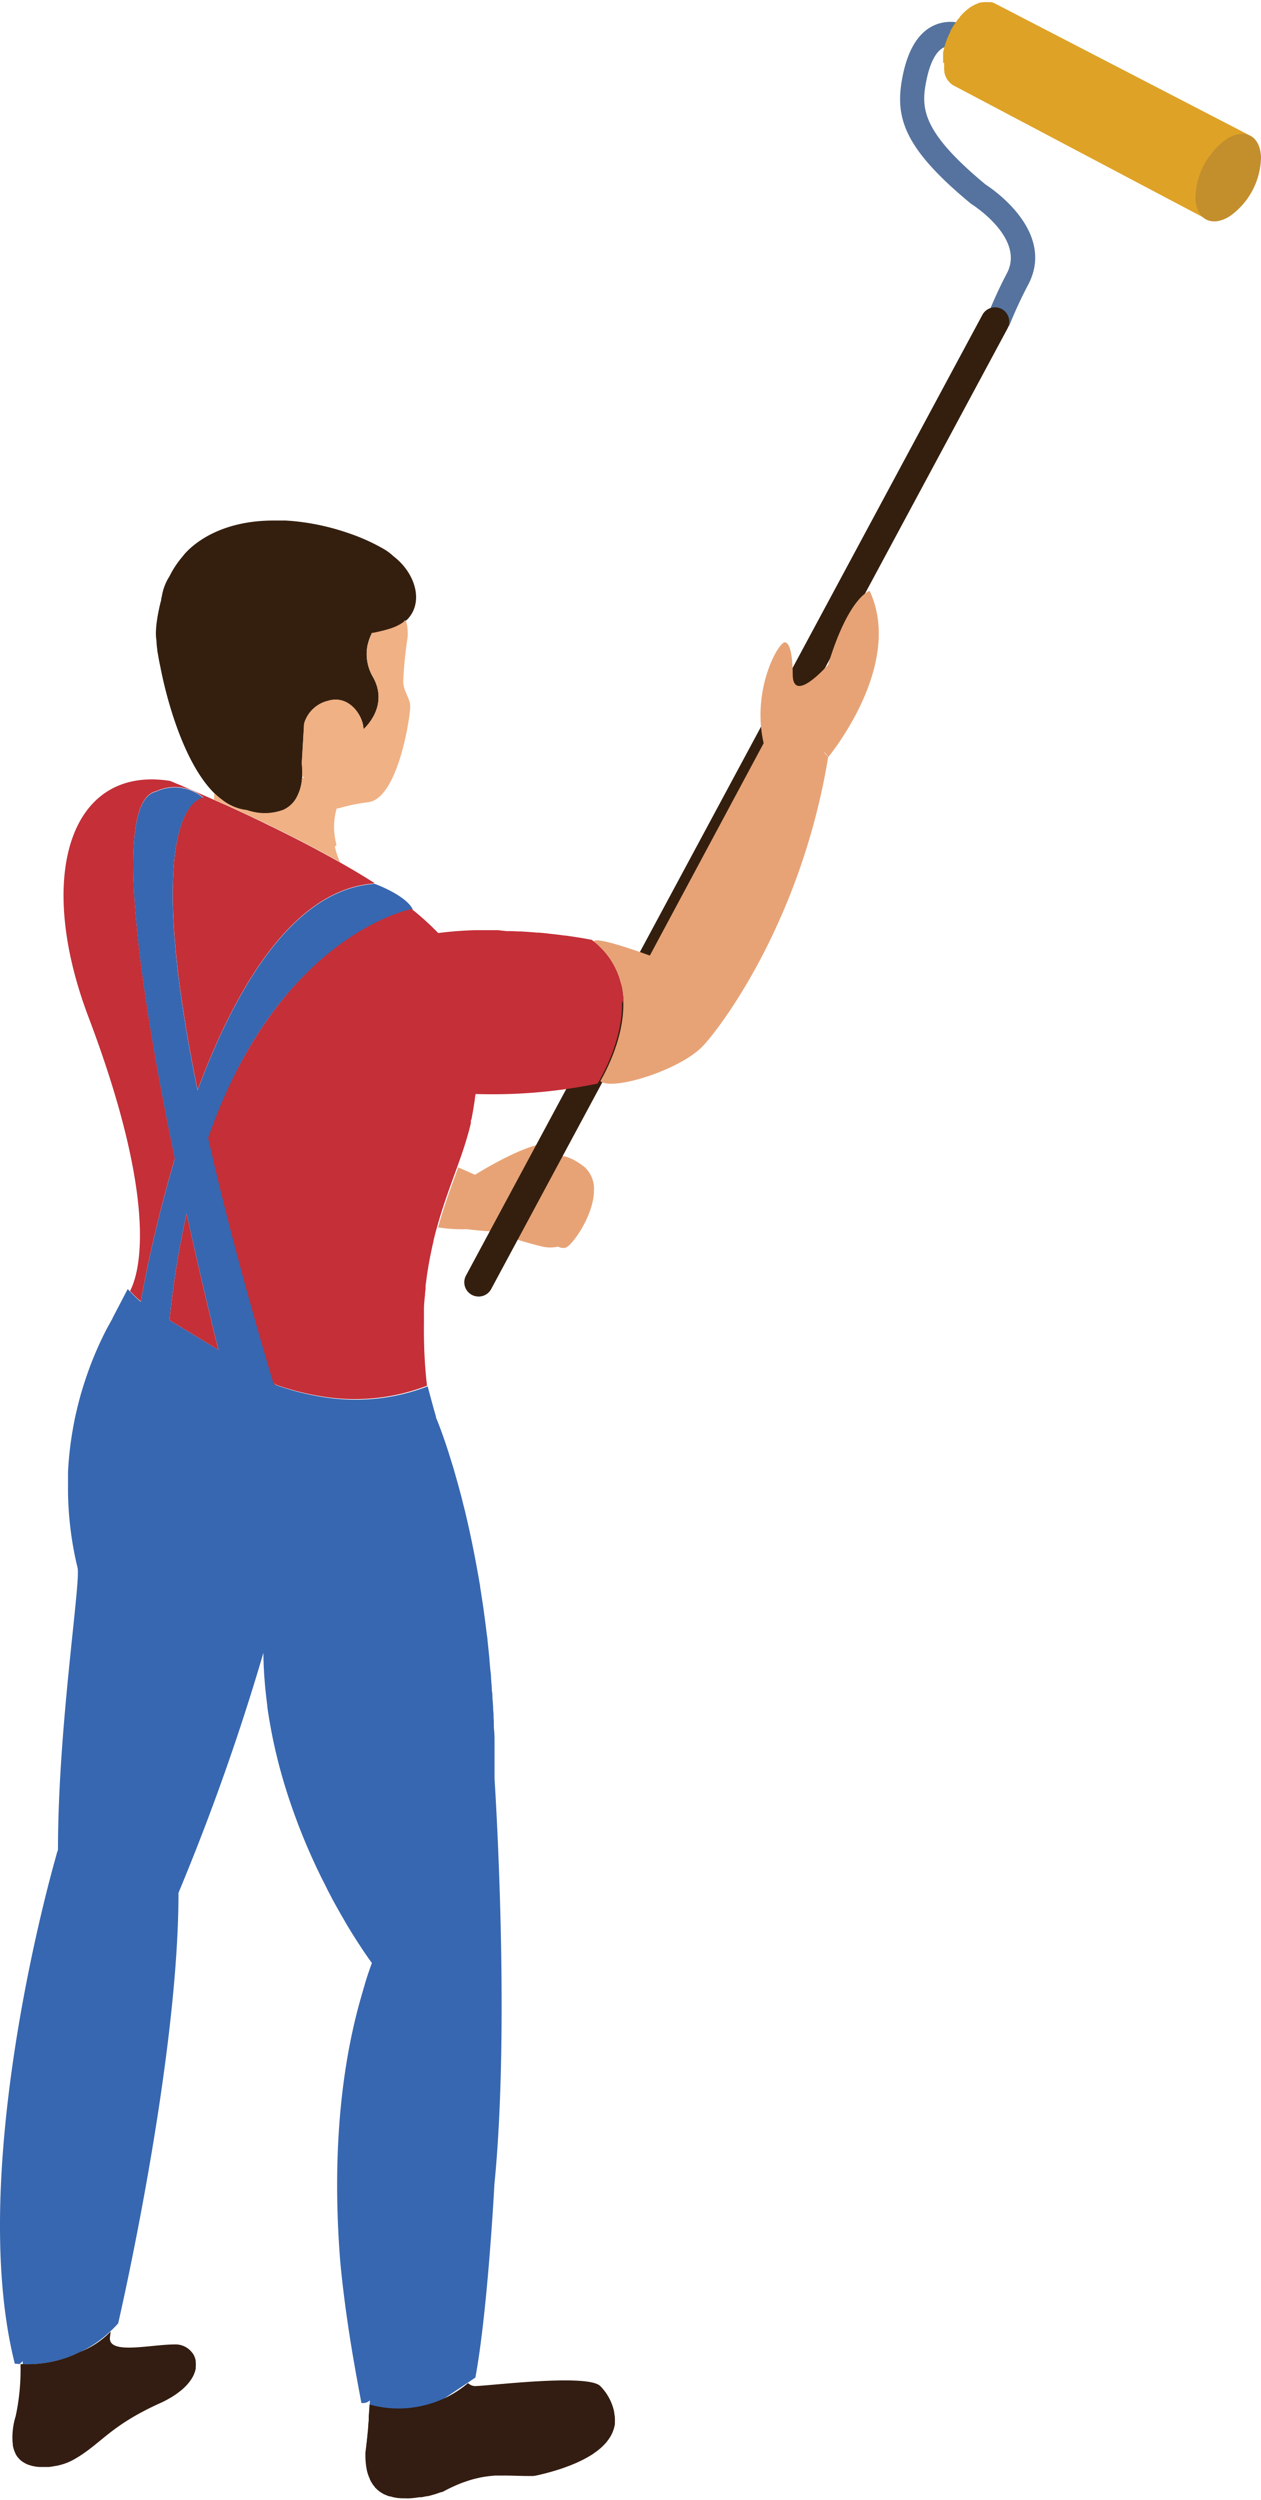 <svg id="Layer_1" data-name="Layer 1" xmlns="http://www.w3.org/2000/svg" viewBox="0 0 242.95 481.35"><title>painter_back</title><path d="M119.47,270.32c0,.12,0,.23,0,.35-.34,4.72-4.24,10.11-5.48,10.47a2,2,0,0,1-1.42-.22,6.75,6.75,0,0,1-3.41-.1,55.44,55.44,0,0,1-8.66-2.82c-1.89,0-4.43-.31-5.55-.43a29.2,29.2,0,0,1-5.5-.35c1.18-4.27,2.6-8,3.88-11.56,1.43.63,2.59,1.15,3.25,1.43.08-.06,11.48-7.21,15-5.84,0,0,1.39,2.14-3.53,4.79,0,0-.08.15-.22.38l2.69.61c.37-1,.72-1.94,1-2.54,1.25-2.67,5.75.72,6.29,1.24A5.7,5.7,0,0,1,119.47,270.32Z" transform="translate(-5.05 -40.91)" fill="#e7a376"/><path d="M199.45,103.73a85.91,85.91,0,0,1,3.8-8.21c5.05-10-6.77-18.09-8.31-19.08-12.27-10.16-12.48-14.67-11.43-19.92.73-3.69,2-6,3.61-6.56,2.09-.79,4.78,1.17,4.81,1.19l2.85-3.68c-.19-.15-4.71-3.59-9.3-1.87-3.26,1.22-5.46,4.59-6.53,10-1.55,7.78.06,13.71,13.14,24.51l.26.18c.1.07,10.13,6.42,6.75,13.13a82,82,0,0,0-4,8.78Z" transform="translate(-5.05 -40.91)" fill="#55739e"/><path d="M186.75,53c0-.1,0-.21,0-.31s0-.21,0-.32l0-.31c0-.11,0-.22,0-.33v0c0-.11,0-.21,0-.31s0-.23,0-.34.05-.23.07-.34.06-.23.08-.35a2.68,2.68,0,0,1,.07-.27h0a.13.13,0,0,0,0-.06c0-.11.07-.22.1-.34s.06-.22.1-.33l.1-.32.12-.32.09-.24v0l0,0c0-.11.08-.22.13-.32l.15-.35.18-.4c.07-.12.15-.28.22-.41l0-.07,0-.09c.15-.27.29-.53.45-.78s.26-.41.39-.61l.27-.38.24-.32a3.5,3.5,0,0,1,.24-.3l.24-.29,0-.05,0,0a1.68,1.68,0,0,1,.18-.21l.25-.28.28-.27.27-.26.14-.12s0,0,0,0l.11-.09.27-.23a2.78,2.78,0,0,1,.27-.21l.27-.19.26-.17.06,0,.21-.13.26-.15.16-.08.05,0,0,0,.25-.12.26-.11h0l0,0,.17-.06.27-.08.13,0h.05l.08,0,.29-.06.17,0h.11l.3,0h.24a.34.34,0,0,0,.1,0l.36,0h0l.12,0a1.76,1.76,0,0,1,.33.07h0a2.57,2.57,0,0,1,.52.21L246,67.07a4.4,4.4,0,0,0-.5-.21,3.13,3.13,0,0,0-.44-.1h0a3.87,3.87,0,0,0-.49,0h-.09a4.19,4.19,0,0,0-.5,0h0a5.12,5.12,0,0,0-.54.1l-.05,0q-.28.08-.57.18h0a4.78,4.78,0,0,0-.61.28h0c-.22.11-.43.23-.64.36a9.57,9.57,0,0,0-1.25,1,0,0,0,0,0,0,0A11.44,11.44,0,0,0,239,69.83h0a13.57,13.57,0,0,0-1.05,1.35h0a16.79,16.79,0,0,0-.88,1.47.3.3,0,0,1,0,.08c-.26.5-.49,1-.7,1.53h0a13.33,13.33,0,0,0-.53,1.62h0a11.07,11.07,0,0,0-.38,3.19,7.16,7.16,0,0,0,.19,1.39s0,0,0,0a5.1,5.1,0,0,0,.41,1.13h0a4.28,4.28,0,0,0,.52.74l.18.21a3,3,0,0,0,.73.55L188.79,57.38a3,3,0,0,1-.73-.55l-.19-.22c-.07-.09-.16-.17-.24-.27a3.91,3.91,0,0,1-.26-.44h0v0l-.15-.32a2.19,2.19,0,0,1-.12-.33c0-.12-.07-.22-.1-.33l0-.14,0,0,0-.14a2.68,2.68,0,0,1-.05-.3,2.87,2.87,0,0,1,0-.31l0-.3c0-.11,0-.21,0-.31V53Z" transform="translate(-5.05 -40.91)" fill="#dea226"/><path d="M241.37,67.69a14.22,14.22,0,0,0-6,11.4c.18,4.1,3.14,5.64,6.63,3.44a14.18,14.18,0,0,0,6-11.4C247.82,67,244.87,65.49,241.37,67.69Z" transform="translate(-5.05 -40.91)" fill="#c38e2c"/><path d="M100.33,383.38c0-.57,0-1.15,0-1.71s0-1.14,0-1.7,0-1.12,0-1.67,0-1.25,0-1.86c0-.84,0-1.65-.09-2.47s0-1.47-.09-2.19c0-.53,0-1.06-.08-1.59,0-.79-.08-1.57-.14-2.34,0-.39,0-.77-.07-1.16s-.06-.76-.08-1.14l-.12-1.5c0-.63-.1-1.24-.16-1.86s-.09-1-.14-1.57a1.54,1.54,0,0,1,0-.19c-.06-.61-.12-1.2-.18-1.79s-.13-1.24-.2-1.85c0-.42-.09-.84-.15-1.26-.22-1.89-.47-3.72-.72-5.51-.07-.44-.13-.87-.2-1.29-.11-.75-.23-1.51-.35-2.24,0-.33-.1-.66-.15-1-.11-.66-.22-1.3-.34-1.93-.08-.47-.17-.93-.25-1.38-.7-3.8-1.45-7.28-2.21-10.44-.17-.65-.33-1.28-.48-1.91-.1-.42-.21-.83-.32-1.24-.2-.76-.4-1.49-.6-2.2s-.39-1.4-.58-2.06c-.05-.19-.11-.37-.16-.56-.14-.47-.28-.92-.42-1.36-1.13-3.72-2.17-6.6-3-8.58h0l0-.09,0-.1c-.36-1.11-1.46-5.28-1.6-5.81a.43.43,0,0,0,0,0v0a38.75,38.75,0,0,1-19.94,2.09,50,50,0,0,1-9-2.24h0l-.59-.2a.7.7,0,0,1-.06-.19h0c-5.54-18.63-9.62-34.18-12.56-47.17C49.74,246.82,55.69,237.5,61.55,231h0c10.65-11.84,21-14.57,22.77-15l.26,0c-1.27-2.6-6.63-4.66-7.33-4.92h-.07c-15.69,1.1-26.78,20.17-34.07,39.76-11.39-55.88,1.15-56.28,1.15-56.28a8.51,8.51,0,0,0-9.12-1.24c-8.76,1.87-2.91,39.44,3.57,70.76a263.8,263.8,0,0,0-6.55,27.47c-1-.87-1.65-1.56-2.07-2l-.44-.45L26.57,295c.06-.09.12-.18.17-.27,0,.09-.1.19-.16.28h0L26,296.06c-.09.16-.18.32-.26.48l-.17.31-.35.68a67.82,67.82,0,0,0-4.17,10.41c-.22.69-.43,1.39-.62,2.11-.42,1.54-.8,3.14-1.13,4.82-.05.29-.11.58-.16.88-.34,1.88-.62,3.84-.8,5.89l-.06.65c-.05.69-.1,1.39-.13,2.1,0,.28,0,.57,0,.85s0,.52,0,.77c0,.46,0,.92,0,1.38a64,64,0,0,0,.43,7.45q.22,1.94.57,3.9c.23,1.33.51,2.66.84,4,.66,2.75-3.77,30.55-3.77,54.28v0l-.06.21c0,.05,0,.12-.06.19s-.14.47-.23.8C13.34,407.08-.93,461,7.9,496c.29,0,.58.06.87.07a1.06,1.06,0,0,0,.23-.16,2.18,2.18,0,0,0,.43-.43c0,.21,0,.42,0,.63a23.2,23.2,0,0,0,8.26-1.18,20.85,20.85,0,0,0,2.41-1l.4-.18.12-.05a22.75,22.75,0,0,0,5.76-4,18.18,18.18,0,0,0,1.44-1.47s11.62-50.11,11.62-82.89A445.74,445.74,0,0,0,55.8,359.13c0-.28,0-.56,0-.85h0c0,.28,0,.55,0,.83,0,2.19.14,4.36.33,6.5h0c.12,1.28.27,2.55.43,3.81a.88.88,0,0,1,0,.16c.4,2.83.92,5.58,1.53,8.26l.33,1.36c.13.55.27,1.1.41,1.64.68,2.57,1.44,5.06,2.26,7.45.15.41.28.82.43,1.23.29.81.59,1.61.88,2.4s.6,1.55.9,2.3c.23.57.46,1.12.69,1.67s.35.83.52,1.22l.4.9c.27.6.53,1.19.8,1.76l.39.85c.19.38.37.76.55,1.13.47,1,1,1.95,1.43,2.87.15.31.31.61.47.91s.31.58.46.88.32.58.46.85c.62,1.13,1.22,2.18,1.79,3.16.28.49.56,1,.83,1.42.67,1.12,1.31,2.13,1.87,3,.11.17.22.35.33.5.64,1,1.18,1.79,1.59,2.36a1.52,1.52,0,0,0,.19.28l.63.88h0l-.06.16s0,0,0,0c-.22.6-.43,1.21-.64,1.81a1.87,1.87,0,0,0-.07.22c-.22.66-.43,1.31-.63,2a.21.21,0,0,0,0,.06c-.06.18-.11.36-.17.54s-.09.3-.13.46c-.1.33-.2.66-.29,1-5.06,17.39-5.29,36.13-4.13,50.92a.17.17,0,0,0,0,.07c1.05,11.28,2.89,21,4.07,27.32a.5.5,0,0,0,0,.12,1.83,1.83,0,0,0,1.61-.44.07.07,0,0,0,.06,0l-.06,1a20.65,20.65,0,0,0,8,.62,21.53,21.53,0,0,0,5.36-1.36l5.41-3.6,1.61-1.09c2.27-12.21,3.53-34.71,3.65-36.89,0-.11,0-.17,0-.17C103.43,430.18,100.33,383.38,100.33,383.38Zm-62.62-88.3A173.29,173.29,0,0,1,41,274.61c2.45,11.08,4.73,20.57,6.14,26.19Z" transform="translate(-5.05 -40.91)" fill="#3767b0"/><path d="M58.34,307.62l-.59-.2a.7.7,0,0,1-.06-.19Z" transform="translate(-5.05 -40.91)" fill="#341f0f"/><path d="M93.56,225.63h0Z" transform="translate(-5.05 -40.91)" fill="#341f0f"/><path d="M93.57,225.64Z" transform="translate(-5.05 -40.91)" fill="#341f0f"/><path d="M97,251.55c-.06.3-.1.61-.15.92,0-.31.09-.62.14-.92Z" transform="translate(-5.05 -40.91)" fill="#341f0f"/><path d="M97.23,233.79l0,.13-.09-.38C97.2,233.63,97.21,233.71,97.23,233.79Z" transform="translate(-5.05 -40.91)" fill="#341f0f"/><path d="M97.36,234.34l0-.11s0,0,0,.05S97.36,234.31,97.36,234.34Z" transform="translate(-5.05 -40.91)" fill="#341f0f"/><path d="M47.42,194.68l-.19-.15h0Z" transform="translate(-5.05 -40.91)" fill="#e7a376"/><path d="M47.23,194.52l.19.16-.19-.15Z" transform="translate(-5.05 -40.91)" fill="#e7a376"/><path d="M69.89,196.62v0l-.28.06v0A2.3,2.3,0,0,0,69.89,196.62Z" transform="translate(-5.05 -40.91)" fill="#e7a376"/><path d="M69.61,196.68a2.3,2.3,0,0,0,.28-.06v0l-.28.06Z" transform="translate(-5.05 -40.91)" fill="#e7a376"/><path d="M37.85,152.77c0,.22,0-.22,0,0Z" transform="translate(-5.05 -40.91)" fill="#3d2211"/><path d="M80.85,148h0a10.11,10.11,0,0,0-1.88-1.4,37.44,37.44,0,0,0-6.65-3h0a.64.64,0,0,0-.18-.06A45.41,45.41,0,0,0,61,141.19l-.9-.06-.88,0c-.59,0-1.17,0-1.76,0-12,.11-16.86,6.4-17.19,6.87l0,0a18.47,18.47,0,0,0-2.57,3.87v0a10.1,10.1,0,0,0-1.48,3.91,0,0,0,0,0,0,0,3.1,3.1,0,0,0-.11.46c0,.05,0,.11,0,.15s-.08.32-.12.47-.12.48-.17.7c-1,4.42-.72,6.2-.63,6.58a.43.43,0,0,0,0,.05,16.42,16.42,0,0,0,.17,1.87c0,.32.09.62.14.91.13.83.3,1.7.51,2.62,0,.07,0,.17.05.29.53,2.68,3.53,16.73,10,23.47l.06.06.25.25c.31.31.64.6,1,.88h0l.19.16.42.32a9.55,9.55,0,0,0,4.4,1.87h0l.06,0c.16,0,.6.18,1.19.32a10.17,10.17,0,0,0,6.05-.34,5.71,5.71,0,0,0,.64-.35,5.34,5.34,0,0,0,1.88-2,8.91,8.91,0,0,0,1.07-3.88c0-.1,0-.2,0-.3a21.26,21.26,0,0,0-.06-2.48v-.09l.44-7.5v0a6.32,6.32,0,0,1,4.54-4.37c4.15-1.31,6.89,2.9,6.89,5.45,0,0,5.09-4.34,1.82-10.1a8.66,8.66,0,0,1-1-6.2h0a8.36,8.36,0,0,1,.81-2.24h0l-.4.06.39-.07h.14l.17,0a28.94,28.94,0,0,0,3.46-.88,8.54,8.54,0,0,0,2.54-1.31s0,0,0,0a0,0,0,0,0,0,0l-.1-.24a.35.35,0,0,0,.4,0l0,0,.15-.13C86.76,156.92,85.14,151.28,80.85,148Zm-43,4.75c0,.22,0-.22,0,0Z" transform="translate(-5.05 -40.91)" fill="#341f0f"/><path d="M77.42,194.68l-.19-.15h0Z" transform="translate(-5.05 -40.91)" fill="#341f0f"/><path d="M75.76,195.39a35,35,0,0,0-5.35,1.12h0l-.15,0-.35.09v0a2.3,2.3,0,0,1-.28.06v0l.28-.06a12.79,12.79,0,0,0-.1,6.67c0,.12,0,.25.09.36l0,0a2.87,2.87,0,0,1-.33.26,13.32,13.32,0,0,0,1,3c-1.06-.59-2.12-1.18-3.19-1.76-.5-.28-1-.55-1.52-.82l-1.44-.76,0,0-2.52-1.3-2-1-2-1-1-.47-1-.5-1.73-.83c-1.59-.76-3.14-1.47-4.58-2.14l-.83-.38-1-.42q-.33-.17-.66-.3h0c-.29-.13-.59-.25-.86-.38a9.45,9.45,0,0,0,.09-1.22c.31.31.64.6,1,.88l.19.15.42.32a9.55,9.55,0,0,0,4.4,1.87h0l.06,0c.16,0,.6.18,1.19.32a10.17,10.17,0,0,0,6.05-.34,5.71,5.71,0,0,0,.64-.35,5.34,5.34,0,0,0,1.88-2,8.91,8.91,0,0,0,1.07-3.88l.5.17-.48-.47a21.26,21.26,0,0,0-.06-2.48v-.09l.44-7.5v0a6.32,6.32,0,0,1,4.54-4.37c4.15-1.31,6.89,2.9,6.89,5.45,0,0,5.09-4.34,1.82-10.1a8.66,8.66,0,0,1-1-6.2h0l.82-2.24.23,0h0l.94-.2.83-.19c.32-.08.62-.16.9-.25a7.39,7.39,0,0,0,.79-.24,8.23,8.23,0,0,0,1.47-.63,3.11,3.11,0,0,0,.4-.22l.25-.17c.14-.08.28-.19.42-.29s0,0,0,0a1.48,1.48,0,0,0,.31-.26,9,9,0,0,1,.33,3.43,71.47,71.47,0,0,0-.83,8.51c.11,1.92,1.23,2.91,1.34,4.54S81.78,195.05,75.76,195.39Z" transform="translate(-5.05 -40.91)" fill="#f0b185"/><path d="M42.76,496.51a2.7,2.7,0,0,1,0,.28c0,.12,0,.25-.07.38a.12.12,0,0,1,0,.07,2.77,2.77,0,0,1-.12.41,5.75,5.75,0,0,1-.83,1.58,6.73,6.73,0,0,1-.49.63l-.07.08a3.65,3.65,0,0,1-.27.3,11.08,11.08,0,0,1-1.5,1.31l-.55.4c-.22.15-.45.3-.7.45l-.71.41c-.5.28-1,.55-1.61.81-10,4.53-11.42,8.05-16.88,11l-.65.31a11.74,11.74,0,0,1-1.59.55c-.25.06-.5.13-.76.18l-.08,0-.43.08a4.14,4.14,0,0,1-.45.07,5.58,5.58,0,0,1-.57.08l-.52,0c-.24,0-.49,0-.74,0s-.71,0-1-.05a7.17,7.17,0,0,1-1.46-.32.55.55,0,0,1-.18-.06,4,4,0,0,1-.67-.3l-.16-.1a1.86,1.86,0,0,1-.35-.22,2,2,0,0,1-.34-.26,3,3,0,0,1-.31-.31l-.15-.16a3.34,3.34,0,0,1-.45-.66,1.62,1.62,0,0,1-.1-.18.11.11,0,0,1,0-.06,3.7,3.7,0,0,1-.18-.4,6.18,6.18,0,0,1-.3-1.1.57.57,0,0,1,0-.18.11.11,0,0,1,0-.08,4.18,4.18,0,0,1-.06-.51,13.82,13.82,0,0,1,.61-4.84A42.44,42.44,0,0,0,9,496.09l.42,0a23.2,23.2,0,0,0,8.26-1.18,20.85,20.85,0,0,0,2.41-1l.4-.18.12-.05a16.75,16.75,0,0,0,5.74-3.85c0,.35-.08.72-.12,1.15-.27,3.34,7.82,1.31,12.51,1.31A4,4,0,0,1,42,493.79l.16.19a3.46,3.46,0,0,1,.51,1.08,2.46,2.46,0,0,1,.07.29,1.55,1.55,0,0,1,0,.21A3.34,3.34,0,0,1,42.76,496.51Z" transform="translate(-5.05 -40.91)" fill="#331c11"/><path d="M16.66,515.47c-.22.06-.43.12-.66.16l-.1,0C16.16,515.6,16.41,515.53,16.66,515.47Z" transform="translate(-5.05 -40.91)" fill="#331c11"/><path d="M42.11,494l-.16-.19v0Z" transform="translate(-5.05 -40.91)" fill="#331c11"/><path d="M123.52,506.6a4.18,4.18,0,0,1,0,.5c0,.17,0,.34,0,.51a3.4,3.4,0,0,1-.09.46,2.37,2.37,0,0,1-.09.36,4,4,0,0,1-.15.45,5.9,5.9,0,0,1-.67,1.36c-.15.24-.33.48-.51.72s-.19.24-.3.36l-.41.43-.45.43c-.15.14-.32.27-.49.41s-.36.29-.56.42-.39.29-.6.44l-.64.38c-.45.27-.93.53-1.46.79s-1.08.52-1.69.76c-.14.07-.3.12-.45.19l-1.47.54c-.69.24-1.42.46-2.2.69l-1.19.32-1.27.31-.52.11-.52.08-.53,0-.64,0c-1.55,0-3.18-.11-5.06-.08l-.58,0-.61,0-.94.09-1,.13c-.45.07-.91.17-1.39.28a18.54,18.54,0,0,0-2.25.65c-.54.17-1.08.38-1.64.62s-1.15.51-1.75.81c-.31.15-.61.31-.92.48l-.31.13-.14,0c-.29.1-.69.25-1.19.41a1.72,1.72,0,0,0-.28.08l-.3.08c-.18.06-.38.1-.58.16l-.23.05h-.06l-.13,0-1,.2-.12,0-.25,0h-.07l-.32.05c-.47.07-1,.13-1.47.16s-.75,0-1.12,0h-.38a9.57,9.57,0,0,1-1.19-.11l-.57-.11-.57-.16-.12,0a1.9,1.9,0,0,1-.4-.14l-.57-.23a7.1,7.1,0,0,1-1-.61l-.2-.17a2.74,2.74,0,0,1-.36-.32l-.28-.27,0-.06a4.66,4.66,0,0,1-.39-.49c-.1-.15-.2-.3-.29-.46l-.06-.09-.24-.47a.29.29,0,0,1,0-.1l-.08-.16v0c-.08-.17-.15-.36-.22-.54h0l-.06-.18c-.06-.19-.11-.37-.16-.57s-.06-.25-.08-.38-.06-.35-.09-.53a15.79,15.79,0,0,1-.15-1.78v-.31h0c0-.1,0-.19,0-.28s0-.09,0-.14,0-.1,0-.15c.12-.86.34-2.58.54-5,0-.42.06-.83.1-1.26,0-.26,0-.53,0-.8.07-.73.11-1.46.16-2.19a20.65,20.65,0,0,0,8,.62,21.53,21.53,0,0,0,5.36-1.36,20.51,20.51,0,0,0,5.62-3.39,2,2,0,0,0,1.26.58c2.59,0,21.75-2.46,24.22,0a10,10,0,0,1,2.63,4.8v0q.06.32.09.63A4.44,4.44,0,0,1,123.52,506.6Z" transform="translate(-5.05 -40.91)" fill="#331c11"/><path d="M76,508.3c-.2,2.45-.42,4.17-.54,5C75.65,511.66,75.83,510,76,508.3Z" transform="translate(-5.05 -40.91)" fill="#492918"/><path d="M75.91,517.67c.07.18.14.37.22.54a1.09,1.09,0,0,1-.08-.15h0C76,517.92,76,517.8,75.91,517.67Z" transform="translate(-5.05 -40.91)" fill="#492918"/><path d="M76.25,518.51l.24.47c0-.1-.11-.2-.15-.3Z" transform="translate(-5.05 -40.91)" fill="#492918"/><path d="M76.55,519.07c.09.16.19.31.29.46,0-.08-.09-.14-.14-.22s0,0,0-.06Z" transform="translate(-5.05 -40.91)" fill="#492918"/><path d="M77.27,520.08l.28.27-.27-.25Z" transform="translate(-5.05 -40.91)" fill="#492918"/><path d="M78.11,520.84a7.1,7.1,0,0,0,1,.61l-.35-.19a3.12,3.12,0,0,1-.49-.31l-.18-.12-.09-.07a.36.36,0,0,1-.08-.09Z" transform="translate(-5.05 -40.91)" fill="#492918"/><path d="M80.19,521.86l.57.16a9.63,9.63,0,0,1-.81-.23h0a1.73,1.73,0,0,1-.24-.1,1.9,1.9,0,0,0,.4.14Z" transform="translate(-5.05 -40.91)" fill="#492918"/><path d="M81.33,522.13a9.57,9.57,0,0,0,1.19.11A8,8,0,0,1,81.33,522.13Z" transform="translate(-5.05 -40.91)" fill="#492918"/><path d="M82.9,522.25c.37,0,.75,0,1.12,0H82.9Z" transform="translate(-5.05 -40.91)" fill="#492918"/><path d="M85.88,522l.25,0h0Z" transform="translate(-5.05 -40.91)" fill="#492918"/><path d="M87.33,521.7h0l-.13,0Z" transform="translate(-5.05 -40.91)" fill="#492918"/><path d="M97.09,290.53a2.74,2.74,0,0,1-2.28-4l99.51-185a2.75,2.75,0,1,1,4.85,2.61l-99.51,185A2.73,2.73,0,0,1,97.09,290.53Z" transform="translate(-5.05 -40.91)" fill="#341f0f"/><path d="M164.6,186.71a2.91,2.91,0,0,0-.95-1.14,9.26,9.26,0,0,1,.95,1.14c-5,30.5-19.78,50.86-24,55.46-4.36,4.76-17.65,8.85-19.88,6.9,1-1.78,4.57-8.31,4.42-15.13,0-.28,0-.55,0-.83a19.62,19.62,0,0,0-.35-2.49c0-.21-.1-.43-.17-.65s-.06-.26-.1-.39-.17-.55-.27-.81a14.64,14.64,0,0,0-1.57-3.11q-.19-.3-.42-.6l-.4-.53c-.17-.2-.33-.39-.51-.58s-.45-.48-.69-.72l-.36-.35a3.23,3.23,0,0,0-.4-.35l-.31-.27-.1-.07c.16-1.22,10.76,2.7,10.76,2.7L152.18,184c-2.37-10.3,2.85-19.48,4.08-19.42,1.45.05,1.52,5.16,1.52,6.14,0,6,6.82-1.83,6.82-1.83,4-13.15,8-14.22,8-14.22C179.32,169.05,164.6,186.71,164.6,186.71Z" transform="translate(-5.05 -40.91)" fill="#e7a376"/><path d="M47.13,300.8l-9.42-5.72A173.29,173.29,0,0,1,41,274.61C43.44,285.69,45.72,295.18,47.13,300.8Z" transform="translate(-5.05 -40.91)" fill="#c42f38"/><path d="M77.19,211c-15.69,1.1-26.78,20.17-34.07,39.76-11.39-55.88,1.15-56.28,1.15-56.28a8.51,8.51,0,0,0-9.12-1.24c-8.76,1.87-2.91,39.44,3.57,70.76a263.8,263.8,0,0,0-6.55,27.47c-1-.87-1.65-1.56-2.07-2,1.55-2.91,6-15.75-8-52.74-10.27-27.06-3.66-48.52,15.73-45.47h0l.14.06.81.34.28.12c.41.16.9.37,1.48.62.14.06.3.12.45.2,1.36.57,3.11,1.34,5.14,2.24.27.13.57.25.86.38h0q.33.13.66.3l1,.42.83.38c1.44.67,3,1.38,4.58,2.14l1.73.83,1,.5,1,.47,2,1,2,1,2.52,1.3,0,0,1.44.76c.5.27,1,.54,1.52.82,1.07.58,2.13,1.17,3.19,1.76l.28.16h0c2.12,1.2,4.19,2.43,6.16,3.68l.2.12Z" transform="translate(-5.05 -40.91)" fill="#c42f38"/><path d="M77.24,211h0l-.06-.06Z" transform="translate(-5.05 -40.91)" fill="#c42f38"/><path d="M125.13,233.11a19.62,19.62,0,0,0-.35-2.49c0-.21-.1-.43-.17-.65s-.06-.26-.1-.39-.17-.55-.27-.81a14.64,14.64,0,0,0-1.57-3.11q-.19-.3-.42-.6l-.4-.53c-.17-.2-.33-.39-.51-.58s-.45-.48-.69-.72l-.36-.35a3.23,3.23,0,0,0-.4-.35l-.31-.27-.1-.07c-.14-.12-.29-.23-.42-.33l-.64-.12-.58-.11-.75-.13-.92-.14h0c-.63-.11-1.38-.21-2.19-.33h-.18c-.57-.08-1.17-.16-1.82-.23l-1.83-.21-1.25-.12-.41,0-.76-.07c-.77-.05-1.57-.12-2.39-.16l-.34,0c-.45,0-.91-.05-1.37-.06l-1,0L101,220c-1.39,0-2.82,0-4.26,0a71.77,71.77,0,0,0-7.27.55h0c-.23-.25-.46-.49-.71-.72l-.76-.75c-.53-.49-1.08-1-1.65-1.5s-1.29-1.11-2-1.66c-1.76.39-12.12,3.12-22.77,15h0c-5.86,6.54-11.81,15.86-16.43,29.09,2.94,13,7,28.54,12.56,47.17h0l.65.39h0a50,50,0,0,0,9,2.24,38.75,38.75,0,0,0,19.94-2.09v0c0-.47-.1-.93-.13-1.4-.19-1.85-.31-3.63-.37-5.33s-.1-3.55-.07-5.23l0-1v-.19c0-.17,0-.34,0-.51a2.83,2.83,0,0,1,0-.29c0-.24,0-.48,0-.72,0-1,.11-2,.21-2.91,0-.35.06-.69.1-1,0-.19,0-.37,0-.54,0-.36.09-.71.13-1.05.1-.86.22-1.69.36-2.5.06-.4.14-.81.21-1.19s.14-.79.22-1.18.16-.77.24-1.15.11-.53.17-.8.12-.52.19-.78l0-.13c.07-.28.13-.57.21-.84.14-.61.3-1.19.47-1.77,1.18-4.27,2.59-8,3.88-11.56a1.69,1.69,0,0,0,.08-.24c.26-.71.51-1.41.75-2.11s.52-1.54.76-2.31.44-1.46.64-2.2a8.67,8.67,0,0,0,.22-.84c.07-.26.13-.53.2-.78a1.42,1.42,0,0,1,0-.2l0-.13c0-.12,0-.25.08-.37s.1-.47.15-.71.07-.38.11-.56l.15-.88c.1-.63.2-1.25.29-1.86,0-.31.09-.62.14-.92h0a100.65,100.65,0,0,0,23.48-2l.29-.46c1-1.78,4.57-8.31,4.42-15.13C125.15,233.66,125.14,233.39,125.13,233.11Zm-31.58-7.5h0Zm2.37,4.31v0l0,0Z" transform="translate(-5.05 -40.91)" fill="#c42f38"/><path d="M58.34,307.62l-.59-.2a.7.7,0,0,1-.06-.19Z" transform="translate(-5.05 -40.91)" fill="#c42f38"/><path d="M86.81,301.06c-.08-1.82-.1-3.55-.07-5.23C86.72,297.5,86.73,299.23,86.81,301.06Z" transform="translate(-5.05 -40.91)" fill="#c42f38"/><path d="M87.18,306.39c-.19-1.85-.31-3.63-.37-5.33C86.88,302.76,87,304.53,87.18,306.39Z" transform="translate(-5.05 -40.91)" fill="#c42f38"/><path d="M87.05,290.18c-.09.94-.15,1.91-.21,2.91C86.89,292.09,87,291.11,87.05,290.18Z" transform="translate(-5.05 -40.91)" fill="#c42f38"/></svg>